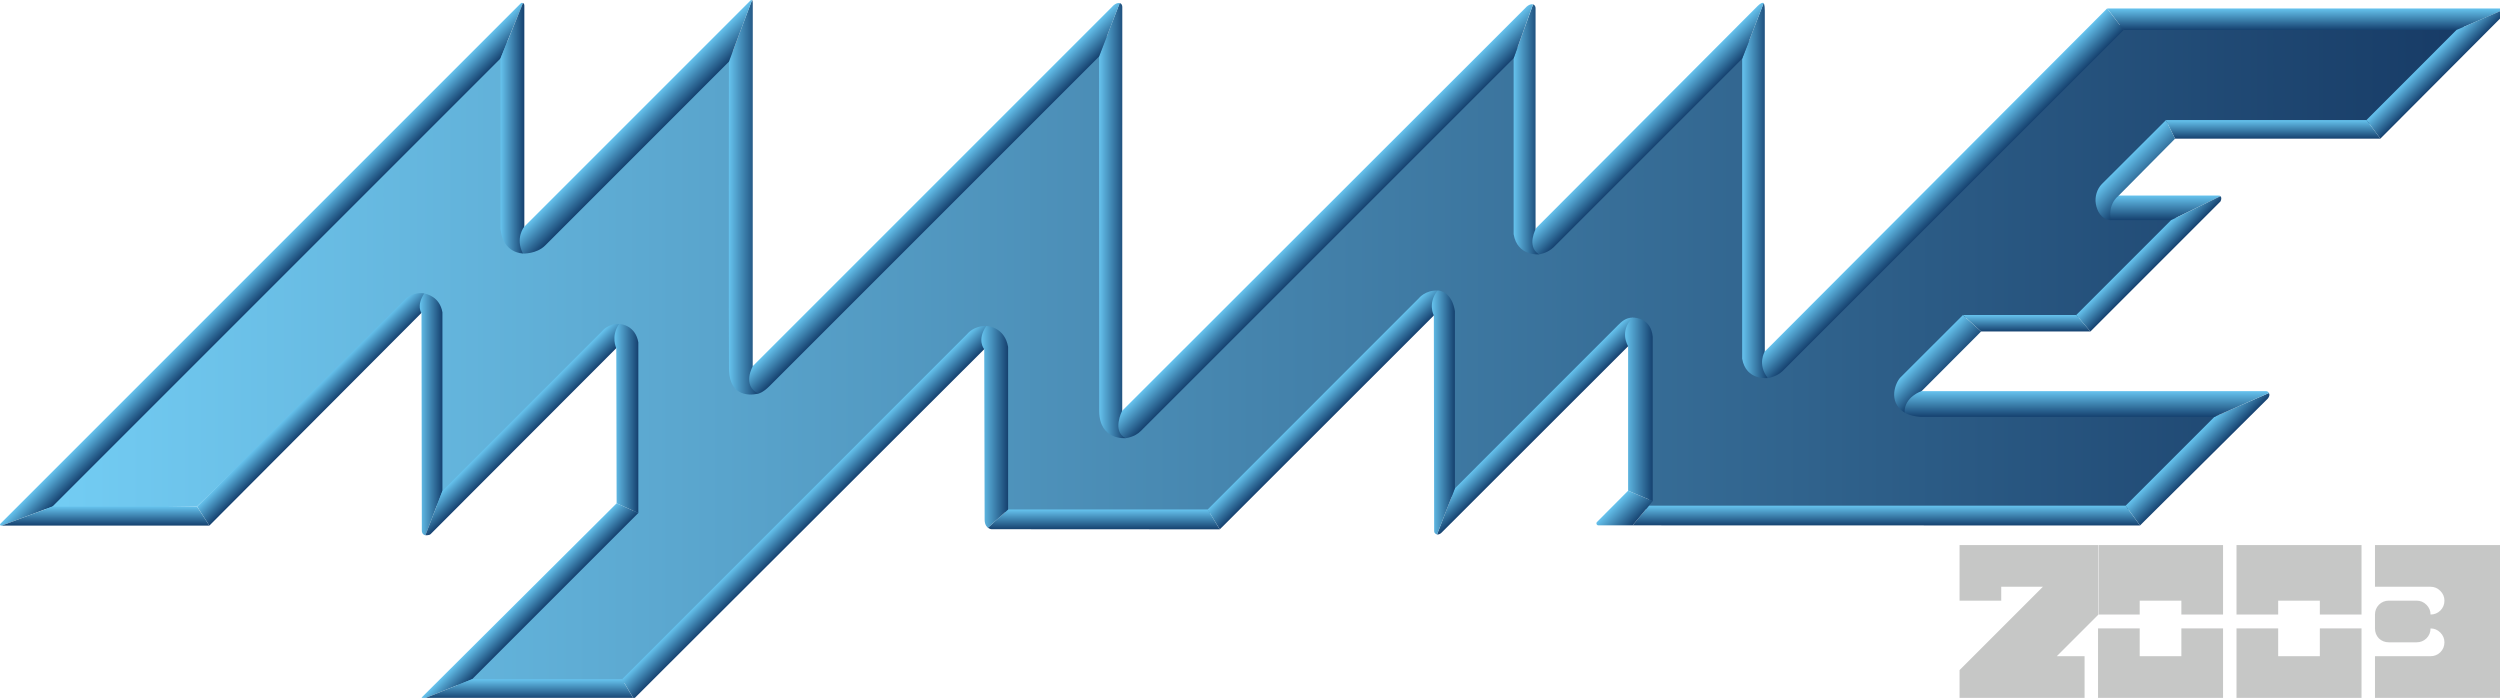 <?xml version="1.0" encoding="UTF-8" standalone="no"?>
<!-- Created with Inkscape (http://www.inkscape.org/) -->

<svg
   width="1015.863mm"
   height="283.578mm"
   viewBox="0 0 1015.863 283.578"
   version="1.1"
   id="svg1"
   inkscape:version="1.3.2 (091e20e, 2023-11-25, custom)"
   sodipodi:docname="mame2003.svg"
   xmlns:inkscape="http://www.inkscape.org/namespaces/inkscape"
   xmlns:sodipodi="http://sodipodi.sourceforge.net/DTD/sodipodi-0.dtd"
   xmlns="http://www.w3.org/2000/svg"
   xmlns:svg="http://www.w3.org/2000/svg">
  <sodipodi:namedview
     id="namedview1"
     pagecolor="#ffffff"
     bordercolor="#000000"
     borderopacity="0.25"
     inkscape:showpageshadow="2"
     inkscape:pageopacity="0.0"
     inkscape:pagecheckerboard="0"
     inkscape:deskcolor="#d1d1d1"
     inkscape:document-units="mm"
     inkscape:zoom="0.5"
     inkscape:cx="2552"
     inkscape:cy="235"
     inkscape:window-width="3840"
     inkscape:window-height="2054"
     inkscape:window-x="-11"
     inkscape:window-y="-11"
     inkscape:window-maximized="1"
     inkscape:current-layer="layer1" />
  <defs
     id="defs1">
    <rect
       x="1937.719"
       y="91.332"
       width="1616.823"
       height="777.556"
       id="rect1" />
    <linearGradient
       id="SVGID_1_"
       gradientUnits="userSpaceOnUse"
       x1="3778.675"
       y1="-15150.229"
       x2="67.135"
       y2="-15150.229"
       gradientTransform="matrix(1,0,0,-1,-0.18,-14605.497)">
      <stop
         offset="0"
         style="stop-color:#173B66"
         id="stop1" />
      <stop
         offset="1"
         style="stop-color:#73CDF4"
         id="stop2" />
    </linearGradient>
    <linearGradient
       id="SVGID_2_"
       gradientUnits="userSpaceOnUse"
       x1="426.756"
       y1="-15036.05"
       x2="399.959"
       y2="-15009.254"
       gradientTransform="matrix(1,0,0,-1,-0.18,-14605.497)">
      <stop
         offset="0"
         style="stop-color:#15416F"
         id="stop3" />
      <stop
         offset="1"
         style="stop-color:#66C3EE"
         id="stop4" />
    </linearGradient>
    <linearGradient
       id="SVGID_3_"
       gradientUnits="userSpaceOnUse"
       x1="824.745"
       y1="-15546.362"
       x2="800.117"
       y2="-15521.733"
       gradientTransform="matrix(1,0,0,-1,-0.18,-14605.497)">
      <stop
         offset="0"
         style="stop-color:#15416F"
         id="stop5" />
      <stop
         offset="1"
         style="stop-color:#66C3EE"
         id="stop6" />
    </linearGradient>
    <linearGradient
       id="SVGID_4_"
       gradientUnits="userSpaceOnUse"
       x1="161.921"
       y1="-15411.464"
       x2="161.921"
       y2="-15382.164"
       gradientTransform="matrix(1,0,0,-1,-0.18,-14605.497)">
      <stop
         offset="0"
         style="stop-color:#15416F"
         id="stop7" />
      <stop
         offset="1"
         style="stop-color:#66C3EE"
         id="stop8" />
    </linearGradient>
    <linearGradient
       id="SVGID_5_"
       gradientUnits="userSpaceOnUse"
       x1="810.414"
       y1="-15677.283"
       x2="810.414"
       y2="-15647.006"
       gradientTransform="matrix(1,0,0,-1,-0.18,-14605.497)">
      <stop
         offset="0"
         style="stop-color:#15416F"
         id="stop9" />
      <stop
         offset="1"
         style="stop-color:#66C3EE"
         id="stop10" />
    </linearGradient>
    <linearGradient
       id="SVGID_6_"
       gradientUnits="userSpaceOnUse"
       x1="2892.603"
       y1="-15411.273"
       x2="2892.603"
       y2="-15380.928"
       gradientTransform="matrix(1,0,0,-1,-0.18,-14605.497)">
      <stop
         offset="0"
         style="stop-color:#15416F"
         id="stop11" />
      <stop
         offset="1"
         style="stop-color:#66C3EE"
         id="stop12" />
    </linearGradient>
    <linearGradient
       id="SVGID_7_"
       gradientUnits="userSpaceOnUse"
       x1="1692.713"
       y1="-15417.19"
       x2="1692.713"
       y2="-15386.764"
       gradientTransform="matrix(1,0,0,-1,-0.18,-14605.497)">
      <stop
         offset="0"
         style="stop-color:#15416F"
         id="stop13" />
      <stop
         offset="1"
         style="stop-color:#66C3EE"
         id="stop14" />
    </linearGradient>
    <linearGradient
       id="SVGID_8_"
       gradientUnits="userSpaceOnUse"
       x1="3535.148"
       y1="-14651.538"
       x2="3535.148"
       y2="-14618.502"
       gradientTransform="matrix(1,0,0,-1,-0.18,-14605.497)">
      <stop
         offset="0"
         style="stop-color:#15416F"
         id="stop15" />
      <stop
         offset="1"
         style="stop-color:#66C3EE"
         id="stop16" />
    </linearGradient>
    <linearGradient
       id="SVGID_9_"
       gradientUnits="userSpaceOnUse"
       x1="3485.782"
       y1="-14818.162"
       x2="3485.782"
       y2="-14789.562"
       gradientTransform="matrix(1,0,0,-1,-0.18,-14605.497)">
      <stop
         offset="0"
         style="stop-color:#15416F"
         id="stop17" />
      <stop
         offset="1"
         style="stop-color:#66C3EE"
         id="stop18" />
    </linearGradient>
    <linearGradient
       id="SVGID_10_"
       gradientUnits="userSpaceOnUse"
       x1="3107.782"
       y1="-15113.777"
       x2="3107.782"
       y2="-15088.506"
       gradientTransform="matrix(1,0,0,-1,-0.18,-14605.497)">
      <stop
         offset="0"
         style="stop-color:#15416F"
         id="stop19" />
      <stop
         offset="1"
         style="stop-color:#66C3EE"
         id="stop20" />
    </linearGradient>
    <linearGradient
       id="SVGID_11_"
       gradientUnits="userSpaceOnUse"
       x1="3316.953"
       y1="-14943.131"
       x2="3316.953"
       y2="-14905.398"
       gradientTransform="matrix(1,0,0,-1,-0.18,-14605.497)">
      <stop
         offset="0"
         style="stop-color:#15416F"
         id="stop21" />
      <stop
         offset="1"
         style="stop-color:#66C3EE"
         id="stop22" />
    </linearGradient>
    <linearGradient
       id="SVGID_12_"
       gradientUnits="userSpaceOnUse"
       x1="492.521"
       y1="-15240.098"
       x2="468.453"
       y2="-15216.029"
       gradientTransform="matrix(1,0,0,-1,-0.18,-14605.497)">
      <stop
         offset="0"
         style="stop-color:#15416F"
         id="stop23" />
      <stop
         offset="1"
         style="stop-color:#66C3EE"
         id="stop24" />
    </linearGradient>
    <linearGradient
       id="SVGID_13_"
       gradientUnits="userSpaceOnUse"
       x1="804.099"
       y1="-14802.229"
       x2="767.647"
       y2="-14802.229"
       gradientTransform="matrix(1,0,0,-1,-0.18,-14605.497)">
      <stop
         offset="0"
         style="stop-color:#15416F"
         id="stop25" />
      <stop
         offset="1"
         style="stop-color:#66C3EE"
         id="stop26" />
    </linearGradient>
    <linearGradient
       id="SVGID_14_"
       gradientUnits="userSpaceOnUse"
       x1="1162.959"
       y1="-14908.143"
       x2="1117.714"
       y2="-14908.143"
       gradientTransform="matrix(1,0,0,-1,-0.18,-14605.497)">
      <stop
         offset="0"
         style="stop-color:#15416F"
         id="stop27" />
      <stop
         offset="1"
         style="stop-color:#66C3EE"
         id="stop28" />
    </linearGradient>
    <linearGradient
       id="SVGID_15_"
       gradientUnits="userSpaceOnUse"
       x1="1726.166"
       y1="-14943.846"
       x2="1685.454"
       y2="-14943.846"
       gradientTransform="matrix(1,0,0,-1,-0.18,-14605.497)">
      <stop
         offset="0"
         style="stop-color:#15416F"
         id="stop29" />
      <stop
         offset="1"
         style="stop-color:#66C3EE"
         id="stop30" />
    </linearGradient>
    <linearGradient
       id="SVGID_16_"
       gradientUnits="userSpaceOnUse"
       x1="2359.894"
       y1="-14803.963"
       x2="2321.166"
       y2="-14803.963"
       gradientTransform="matrix(1,0,0,-1,-0.18,-14605.497)">
      <stop
         offset="0"
         style="stop-color:#15416F"
         id="stop31" />
      <stop
         offset="1"
         style="stop-color:#66C3EE"
         id="stop32" />
    </linearGradient>
    <linearGradient
       id="SVGID_17_"
       gradientUnits="userSpaceOnUse"
       x1="2710.996"
       y1="-14897.854"
       x2="2671.615"
       y2="-14897.854"
       gradientTransform="matrix(1,0,0,-1,-0.18,-14605.497)">
      <stop
         offset="0"
         style="stop-color:#15416F"
         id="stop33" />
      <stop
         offset="1"
         style="stop-color:#66C3EE"
         id="stop34" />
    </linearGradient>
    <linearGradient
       id="SVGID_18_"
       gradientUnits="userSpaceOnUse"
       x1="678.493"
       y1="-15240.861"
       x2="643.773"
       y2="-15240.861"
       gradientTransform="matrix(1,0,0,-1,-0.18,-14605.497)">
      <stop
         offset="0"
         style="stop-color:#15416F"
         id="stop35" />
      <stop
         offset="1"
         style="stop-color:#66C3EE"
         id="stop36" />
    </linearGradient>
    <linearGradient
       id="SVGID_19_"
       gradientUnits="userSpaceOnUse"
       x1="810.849"
       y1="-15274.146"
       x2="786.713"
       y2="-15250.009"
       gradientTransform="matrix(1,0,0,-1,-0.18,-14605.497)">
      <stop
         offset="0"
         style="stop-color:#15416F"
         id="stop37" />
      <stop
         offset="1"
         style="stop-color:#66C3EE"
         id="stop38" />
    </linearGradient>
    <linearGradient
       id="SVGID_20_"
       gradientUnits="userSpaceOnUse"
       x1="3746.804"
       y1="-14721.605"
       x2="3721.877"
       y2="-14696.677"
       gradientTransform="matrix(1,0,0,-1,-0.18,-14605.497)">
      <stop
         offset="0"
         style="stop-color:#15416F"
         id="stop39" />
      <stop
         offset="1"
         style="stop-color:#66C3EE"
         id="stop40" />
    </linearGradient>
    <linearGradient
       id="SVGID_21_"
       gradientUnits="userSpaceOnUse"
       x1="978.951"
       y1="-15247.25"
       x2="942.278"
       y2="-15247.25"
       gradientTransform="matrix(1,0,0,-1,-0.18,-14605.497)">
      <stop
         offset="0"
         style="stop-color:#15416F"
         id="stop41" />
      <stop
         offset="1"
         style="stop-color:#66C3EE"
         id="stop42" />
    </linearGradient>
    <linearGradient
       id="SVGID_22_"
       gradientUnits="userSpaceOnUse"
       x1="997.85"
       y1="-14820.167"
       x2="967.363"
       y2="-14789.68"
       gradientTransform="matrix(1,0,0,-1,-0.18,-14605.497)">
      <stop
         offset="0"
         style="stop-color:#15416F"
         id="stop43" />
      <stop
         offset="1"
         style="stop-color:#66C3EE"
         id="stop44" />
    </linearGradient>
    <linearGradient
       id="SVGID_23_"
       gradientUnits="userSpaceOnUse"
       x1="1453.466"
       y1="-14924.183"
       x2="1425.217"
       y2="-14895.933"
       gradientTransform="matrix(1,0,0,-1,-0.18,-14605.497)">
      <stop
         offset="0"
         style="stop-color:#15416F"
         id="stop45" />
      <stop
         offset="1"
         style="stop-color:#66C3EE"
         id="stop46" />
    </linearGradient>
    <linearGradient
       id="SVGID_24_"
       gradientUnits="userSpaceOnUse"
       x1="2054.458"
       y1="-14961.47"
       x2="2024.675"
       y2="-14931.687"
       gradientTransform="matrix(1,0,0,-1,-0.18,-14605.497)">
      <stop
         offset="0"
         style="stop-color:#15416F"
         id="stop47" />
      <stop
         offset="1"
         style="stop-color:#66C3EE"
         id="stop48" />
    </linearGradient>
    <linearGradient
       id="SVGID_25_"
       gradientUnits="userSpaceOnUse"
       x1="2548.027"
       y1="-14819.156"
       x2="2519.443"
       y2="-14790.568"
       gradientTransform="matrix(1,0,0,-1,-0.18,-14605.497)">
      <stop
         offset="0"
         style="stop-color:#15416F"
         id="stop49" />
      <stop
         offset="1"
         style="stop-color:#66C3EE"
         id="stop50" />
    </linearGradient>
    <linearGradient
       id="SVGID_26_"
       gradientUnits="userSpaceOnUse"
       x1="3307.286"
       y1="-15012.108"
       x2="3283.802"
       y2="-14988.626"
       gradientTransform="matrix(1,0,0,-1,-0.18,-14605.497)">
      <stop
         offset="0"
         style="stop-color:#15416F"
         id="stop51" />
      <stop
         offset="1"
         style="stop-color:#66C3EE"
         id="stop52" />
    </linearGradient>
    <linearGradient
       id="SVGID_27_"
       gradientUnits="userSpaceOnUse"
       x1="3382.488"
       y1="-15311.773"
       x2="3355.585"
       y2="-15284.871"
       gradientTransform="matrix(1,0,0,-1,-0.18,-14605.497)">
      <stop
         offset="0"
         style="stop-color:#15416F"
         id="stop53" />
      <stop
         offset="1"
         style="stop-color:#66C3EE"
         id="stop54" />
    </linearGradient>
    <linearGradient
       id="SVGID_28_"
       gradientUnits="userSpaceOnUse"
       x1="2988.675"
       y1="-14919.38"
       x2="2959.579"
       y2="-14890.285"
       gradientTransform="matrix(1,0,0,-1,-0.18,-14605.497)">
      <stop
         offset="0"
         style="stop-color:#15416F"
         id="stop55" />
      <stop
         offset="1"
         style="stop-color:#66C3EE"
         id="stop56" />
    </linearGradient>
    <linearGradient
       id="SVGID_29_"
       gradientUnits="userSpaceOnUse"
       x1="3294.524"
       y1="-14885.651"
       x2="3259.791"
       y2="-14850.917"
       gradientTransform="matrix(1,0,0,-1,-0.18,-14605.497)">
      <stop
         offset="0"
         style="stop-color:#15416F"
         id="stop57" />
      <stop
         offset="1"
         style="stop-color:#66C3EE"
         id="stop58" />
    </linearGradient>
    <linearGradient
       id="SVGID_30_"
       gradientUnits="userSpaceOnUse"
       x1="1250.568"
       y1="-15399.775"
       x2="1225.82"
       y2="-15375.027"
       gradientTransform="matrix(1,0,0,-1,-0.18,-14605.497)">
      <stop
         offset="0"
         style="stop-color:#15416F"
         id="stop59" />
      <stop
         offset="1"
         style="stop-color:#66C3EE"
         id="stop60" />
    </linearGradient>
    <linearGradient
       id="SVGID_31_"
       gradientUnits="userSpaceOnUse"
       x1="2045.718"
       y1="-15242.232"
       x2="2020.982"
       y2="-15217.495"
       gradientTransform="matrix(1,0,0,-1,-0.18,-14605.497)">
      <stop
         offset="0"
         style="stop-color:#15416F"
         id="stop61" />
      <stop
         offset="1"
         style="stop-color:#66C3EE"
         id="stop62" />
    </linearGradient>
    <linearGradient
       id="SVGID_32_"
       gradientUnits="userSpaceOnUse"
       x1="2364.052"
       y1="-15269.031"
       x2="2340.212"
       y2="-15245.189"
       gradientTransform="matrix(1,0,0,-1,-0.18,-14605.497)">
      <stop
         offset="0"
         style="stop-color:#15416F"
         id="stop63" />
      <stop
         offset="1"
         style="stop-color:#66C3EE"
         id="stop64" />
    </linearGradient>
    <linearGradient
       id="SVGID_33_"
       gradientUnits="userSpaceOnUse"
       x1="2507.175"
       y1="-15407.465"
       x2="2477.217"
       y2="-15377.508"
       gradientTransform="matrix(1,0,0,-1,-0.18,-14605.497)">
      <stop
         offset="0"
         style="stop-color:#15416F"
         id="stop65" />
      <stop
         offset="1"
         style="stop-color:#66C3EE"
         id="stop66" />
    </linearGradient>
    <linearGradient
       id="SVGID_34_"
       gradientUnits="userSpaceOnUse"
       x1="1545.935"
       y1="-15260.089"
       x2="1504.918"
       y2="-15260.089"
       gradientTransform="matrix(1,0,0,-1,-0.18,-14605.497)">
      <stop
         offset="0"
         style="stop-color:#15416F"
         id="stop67" />
      <stop
         offset="1"
         style="stop-color:#66C3EE"
         id="stop68" />
    </linearGradient>
    <linearGradient
       id="SVGID_35_"
       gradientUnits="userSpaceOnUse"
       x1="2231.013"
       y1="-15238.008"
       x2="2195.604"
       y2="-15238.008"
       gradientTransform="matrix(1,0,0,-1,-0.18,-14605.497)">
      <stop
         offset="0"
         style="stop-color:#15416F"
         id="stop69" />
      <stop
         offset="1"
         style="stop-color:#66C3EE"
         id="stop70" />
    </linearGradient>
    <linearGradient
       id="SVGID_36_"
       gradientUnits="userSpaceOnUse"
       x1="2534.433"
       y1="-15233.171"
       x2="2492.012"
       y2="-15233.171"
       gradientTransform="matrix(1,0,0,-1,-0.18,-14605.497)">
      <stop
         offset="0"
         style="stop-color:#15416F"
         id="stop71" />
      <stop
         offset="1"
         style="stop-color:#66C3EE"
         id="stop72" />
    </linearGradient>
    <linearGradient
       id="SVGID_37_"
       gradientUnits="userSpaceOnUse"
       x1="2980.533"
       y1="-15177.936"
       x2="2950.517"
       y2="-15147.921"
       gradientTransform="matrix(1,0,0,-1,-0.18,-14605.497)">
      <stop
         offset="0"
         style="stop-color:#15416F"
         id="stop73" />
      <stop
         offset="1"
         style="stop-color:#66C3EE"
         id="stop74" />
    </linearGradient>
    <linearGradient
       id="SVGID_38_"
       gradientUnits="userSpaceOnUse"
       x1="3199.837"
       y1="-15244.737"
       x2="3199.837"
       y2="-15205.329"
       gradientTransform="matrix(1,0,0,-1,-0.18,-14605.497)">
      <stop
         offset="0"
         style="stop-color:#15416F"
         id="stop75" />
      <stop
         offset="1"
         style="stop-color:#66C3EE"
         id="stop76" />
    </linearGradient>
  </defs>
  <g
     inkscape:label="Layer 1"
     inkscape:groupmode="layer"
     id="layer1"
     transform="translate(402.96,-6.615)">
    <g
       id="g76"
       transform="matrix(0.265,0,0,0.265,-402.96,6.608)">
      <linearGradient
         id="linearGradient78"
         gradientUnits="userSpaceOnUse"
         x1="3778.675"
         y1="-15150.229"
         x2="67.135"
         y2="-15150.229"
         gradientTransform="matrix(1,0,0,-1,-0.18,-14605.497)">
        <stop
           offset="0"
           style="stop-color:#173B66"
           id="stop77" />
        <stop
           offset="1"
           style="stop-color:#73CDF4"
           id="stop78" />
      </linearGradient>
      <polygon
         class="st0"
         points="2336.1,354.8 2336.1,63.7 1763,630.7 1691.8,638.3 1697.8,54.9 1197,563.4 1131.2,563.8 1123.5,75.3 853.3,347.5 778.1,351.3 781,60.7 67,780.5 302.1,776.7 610.5,477.4 669.6,477.4 666.7,778.1 912.3,526.8 971.1,526.8 971.1,782.8 700.8,1051.1 959.8,1047.3 1469.4,531.9 1538,531.9 1538,785.1 1855.7,787 2162.8,477.9 2222.1,474.1 2221.2,766.3 2466.7,520.8 2524.6,520.8 2528.5,768.3 2523.5,781.2 3265.1,781.2 3407.1,637.3 2946,629.5 2941.8,562.6 3013.6,486.9 3187.6,486.9 3338.7,333.8 3247.4,329.9 3247.4,265.5 3325,187.9 3634.7,189.9 3778.5,40.3 3248.6,38.3 2750.8,538.1 2681.1,542 2683,61.2 2403.1,346.8 "
         id="polygon2"
         style="fill:url(#SVGID_1_)" />
      <linearGradient
         id="linearGradient80"
         gradientUnits="userSpaceOnUse"
         x1="426.756"
         y1="-15036.05"
         x2="399.959"
         y2="-15009.254"
         gradientTransform="matrix(1,0,0,-1,-0.18,-14605.497)">
        <stop
           offset="0"
           style="stop-color:#15416F"
           id="stop79" />
        <stop
           offset="1"
           style="stop-color:#66C3EE"
           id="stop80" />
      </linearGradient>
      <path
         class="st2"
         d="M 767.3,89.8 80.4,776.7 2.5,806 c 0,0 -4.1,0.3 -1.8,-3 0,0 796.6,-796.8 798,-798 1.4,-1.2 3.2,-0.2 3.2,-0.2 z"
         id="path4"
         style="fill:url(#SVGID_2_)" />
      <linearGradient
         id="linearGradient82"
         gradientUnits="userSpaceOnUse"
         x1="824.745"
         y1="-15546.362"
         x2="800.117"
         y2="-15521.733"
         gradientTransform="matrix(1,0,0,-1,-0.18,-14605.497)">
        <stop
           offset="0"
           style="stop-color:#15416F"
           id="stop81" />
        <stop
           offset="1"
           style="stop-color:#66C3EE"
           id="stop82" />
      </linearGradient>
      <path
         class="st3"
         d="m 978.8,786.6 -254.9,254.9 -75.2,30.3 c 0,0 -3.9,0.4 -1.6,-2.8 L 945.5,771.8 Z"
         id="path6"
         style="fill:url(#SVGID_3_)" />
      <linearGradient
         id="linearGradient84"
         gradientUnits="userSpaceOnUse"
         x1="161.921"
         y1="-15411.464"
         x2="161.921"
         y2="-15382.164"
         gradientTransform="matrix(1,0,0,-1,-0.18,-14605.497)">
        <stop
           offset="0"
           style="stop-color:#15416F"
           id="stop83" />
        <stop
           offset="1"
           style="stop-color:#66C3EE"
           id="stop84" />
      </linearGradient>
      <polygon
         class="st5"
         points="321,806 2.5,806 80.6,776.7 302.1,776.7 "
         id="polygon8"
         style="fill:url(#SVGID_4_)" />
      <linearGradient
         id="linearGradient86"
         gradientUnits="userSpaceOnUse"
         x1="810.414"
         y1="-15677.283"
         x2="810.414"
         y2="-15647.006"
         gradientTransform="matrix(1,0,0,-1,-0.18,-14605.497)">
        <stop
           offset="0"
           style="stop-color:#15416F"
           id="stop85" />
        <stop
           offset="1"
           style="stop-color:#66C3EE"
           id="stop86" />
      </linearGradient>
      <polygon
         class="st6"
         points="971.7,1071.8 648.7,1071.8 723.9,1041.5 954,1041.5 "
         id="polygon10"
         style="fill:url(#SVGID_5_)" />
      <linearGradient
         id="linearGradient88"
         gradientUnits="userSpaceOnUse"
         x1="2892.603"
         y1="-15411.273"
         x2="2892.603"
         y2="-15380.928"
         gradientTransform="matrix(1,0,0,-1,-0.18,-14605.497)">
        <stop
           offset="0"
           style="stop-color:#15416F"
           id="stop87" />
        <stop
           offset="1"
           style="stop-color:#66C3EE"
           id="stop88" />
      </linearGradient>
      <polygon
         class="st7"
         points="3281.5,805.8 2503.4,805.6 2528.4,775.4 3259.4,775.4 "
         id="polygon12"
         style="fill:url(#SVGID_6_)" />
      <linearGradient
         id="linearGradient90"
         gradientUnits="userSpaceOnUse"
         x1="1692.713"
         y1="-15417.19"
         x2="1692.713"
         y2="-15386.764"
         gradientTransform="matrix(1,0,0,-1,-0.18,-14605.497)">
        <stop
           offset="0"
           style="stop-color:#15416F"
           id="stop89" />
        <stop
           offset="1"
           style="stop-color:#66C3EE"
           id="stop90" />
      </linearGradient>
      <path
         class="st8"
         d="m 1870.3,811.7 -350,-0.2 c -2.3,0 -5.5,-2.3 -5.5,-2.3 l 31,-28 h 306.1 z"
         id="path14"
         style="fill:url(#SVGID_7_)" />
      <linearGradient
         id="linearGradient92"
         gradientUnits="userSpaceOnUse"
         x1="3535.148"
         y1="-14651.538"
         x2="3535.148"
         y2="-14618.502"
         gradientTransform="matrix(1,0,0,-1,-0.18,-14605.497)">
        <stop
           offset="0"
           style="stop-color:#15416F"
           id="stop91" />
        <stop
           offset="1"
           style="stop-color:#66C3EE"
           id="stop92" />
      </linearGradient>
      <path
         class="st9"
         d="m 3231.2,13 h 602.2 c 5.3,0 5.3,2.1 5.3,2.1 L 3766.9,46 h -510.6 z"
         id="path16"
         style="fill:url(#SVGID_8_)" />
      <linearGradient
         id="linearGradient94"
         gradientUnits="userSpaceOnUse"
         x1="3485.782"
         y1="-14818.162"
         x2="3485.782"
         y2="-14789.562"
         gradientTransform="matrix(1,0,0,-1,-0.18,-14605.497)">
        <stop
           offset="0"
           style="stop-color:#15416F"
           id="stop93" />
        <stop
           offset="1"
           style="stop-color:#66C3EE"
           id="stop94" />
      </linearGradient>
      <polygon
         class="st10"
         points="3650.1,212.7 3335.2,212.7 3321.1,184.1 3628.9,184.1 "
         id="polygon18"
         style="fill:url(#SVGID_9_)" />
      <linearGradient
         id="linearGradient96"
         gradientUnits="userSpaceOnUse"
         x1="3107.782"
         y1="-15113.777"
         x2="3107.782"
         y2="-15088.506"
         gradientTransform="matrix(1,0,0,-1,-0.18,-14605.497)">
        <stop
           offset="0"
           style="stop-color:#15416F"
           id="stop95" />
        <stop
           offset="1"
           style="stop-color:#66C3EE"
           id="stop96" />
      </linearGradient>
      <polygon
         class="st11"
         points="3205.4,508.3 3037.8,508.3 3009.8,483 3183.8,483 "
         id="polygon20"
         style="fill:url(#SVGID_10_)" />
      <linearGradient
         id="linearGradient98"
         gradientUnits="userSpaceOnUse"
         x1="3316.953"
         y1="-14943.131"
         x2="3316.953"
         y2="-14905.398"
         gradientTransform="matrix(1,0,0,-1,-0.18,-14605.497)">
        <stop
           offset="0"
           style="stop-color:#15416F"
           id="stop97" />
        <stop
           offset="1"
           style="stop-color:#66C3EE"
           id="stop98" />
      </linearGradient>
      <path
         class="st12"
         d="m 3329.1,337.6 h -92.3 l -8.1,-37.7 h 173 c 2.4,-0.3 3,1 3,1 z"
         id="path22"
         style="fill:url(#SVGID_11_)" />
      <linearGradient
         id="linearGradient100"
         gradientUnits="userSpaceOnUse"
         x1="492.521"
         y1="-15240.098"
         x2="468.453"
         y2="-15216.029"
         gradientTransform="matrix(1,0,0,-1,-0.18,-14605.497)">
        <stop
           offset="0"
           style="stop-color:#15416F"
           id="stop99" />
        <stop
           offset="1"
           style="stop-color:#66C3EE"
           id="stop100" />
      </linearGradient>
      <path
         class="st13"
         d="M 646.3,479.8 321,806 302.2,776.7 618.8,461.7 c 13.6,-15.7 31.8,-11.8 31.8,-11.8 z"
         id="path24"
         style="fill:url(#SVGID_12_)" />
      <linearGradient
         id="linearGradient102"
         gradientUnits="userSpaceOnUse"
         x1="804.099"
         y1="-14802.229"
         x2="767.647"
         y2="-14802.229"
         gradientTransform="matrix(1,0,0,-1,-0.18,-14605.497)">
        <stop
           offset="0"
           style="stop-color:#15416F"
           id="stop101" />
        <stop
           offset="1"
           style="stop-color:#66C3EE"
           id="stop102" />
      </linearGradient>
      <path
         class="st14"
         d="M 767.5,351 V 89.6 L 801.9,4.7 c 0,0 2.1,0.5 2.1,3.9 0,3.3 0,364.4 0,364.4 l -2.1,15.7 c -0.1,0 -30.7,0.2 -34.4,-37.7 z"
         id="path26"
         style="fill:url(#SVGID_13_)" />
      <linearGradient
         id="linearGradient104"
         gradientUnits="userSpaceOnUse"
         x1="1162.959"
         y1="-14908.143"
         x2="1117.714"
         y2="-14908.143"
         gradientTransform="matrix(1,0,0,-1,-0.18,-14605.497)">
        <stop
           offset="0"
           style="stop-color:#15416F"
           id="stop103" />
        <stop
           offset="1"
           style="stop-color:#66C3EE"
           id="stop104" />
      </linearGradient>
      <path
         class="st15"
         d="m 1162.8,603.5 c 0,0 -44.4,13.2 -45,-38.2 -0.5,-49.7 -0.1,-470.7 -0.1,-470.7 l 35.4,-94.4 c 0,0 1.2,-0.2 1.2,4.9 l -0.1,555.6 z"
         id="path28"
         style="fill:url(#SVGID_14_)" />
      <linearGradient
         id="linearGradient106"
         gradientUnits="userSpaceOnUse"
         x1="1726.166"
         y1="-14943.846"
         x2="1685.454"
         y2="-14943.846"
         gradientTransform="matrix(1,0,0,-1,-0.18,-14605.497)">
        <stop
           offset="0"
           style="stop-color:#15416F"
           id="stop105" />
        <stop
           offset="1"
           style="stop-color:#66C3EE"
           id="stop106" />
      </linearGradient>
      <path
         class="st16"
         d="m 1726,671.9 c 0,0 -40,3.9 -40.5,-41.4 l -0.2,-543.9 31.6,-82 c 0,0 4,1 4,6.2 l -0.1,619.1 z"
         id="path30"
         style="fill:url(#SVGID_15_)" />
      <linearGradient
         id="linearGradient108"
         gradientUnits="userSpaceOnUse"
         x1="2359.894"
         y1="-14803.963"
         x2="2321.166"
         y2="-14803.963"
         gradientTransform="matrix(1,0,0,-1,-0.18,-14605.497)">
        <stop
           offset="0"
           style="stop-color:#15416F"
           id="stop107" />
        <stop
           offset="1"
           style="stop-color:#66C3EE"
           id="stop108" />
      </linearGradient>
      <path
         class="st17"
         d="m 2359.7,390.1 c 0,0 -33.1,3.1 -38.7,-31 V 89.3 l 29.8,-82.5 c 0,0 3.8,0.9 3.8,6 v 337.4 z"
         id="path32"
         style="fill:url(#SVGID_16_)" />
      <linearGradient
         id="linearGradient110"
         gradientUnits="userSpaceOnUse"
         x1="2710.996"
         y1="-14897.854"
         x2="2671.615"
         y2="-14897.854"
         gradientTransform="matrix(1,0,0,-1,-0.18,-14605.497)">
        <stop
           offset="0"
           style="stop-color:#15416F"
           id="stop109" />
        <stop
           offset="1"
           style="stop-color:#66C3EE"
           id="stop110" />
      </linearGradient>
      <path
         class="st18"
         d="m 2710.8,579.7 c 0,0 -33.5,4.4 -39.4,-29.7 V 90 l 32.9,-85.2 c 0,0 1.8,1.5 1.8,11.6 V 541 Z"
         id="path34"
         style="fill:url(#SVGID_17_)" />
      <linearGradient
         id="linearGradient112"
         gradientUnits="userSpaceOnUse"
         x1="678.493"
         y1="-15240.861"
         x2="643.773"
         y2="-15240.861"
         gradientTransform="matrix(1,0,0,-1,-0.18,-14605.497)">
        <stop
           offset="0"
           style="stop-color:#15416F"
           id="stop111" />
        <stop
           offset="1"
           style="stop-color:#66C3EE"
           id="stop112" />
      </linearGradient>
      <path
         class="st19"
         d="m 652.3,820.8 c 0,0 -5.7,-0.5 -5.5,-7.8 0,-6.2 -0.5,-333.1 -0.5,-333.1 0,0 -8.3,-10.7 4.2,-29.9 3.7,0.9 23.7,4.9 27.9,28.9 v 274.2 z"
         id="path36"
         style="fill:url(#SVGID_18_)" />
      <linearGradient
         id="linearGradient114"
         gradientUnits="userSpaceOnUse"
         x1="810.849"
         y1="-15274.146"
         x2="786.713"
         y2="-15250.009"
         gradientTransform="matrix(1,0,0,-1,-0.18,-14605.497)">
        <stop
           offset="0"
           style="stop-color:#15416F"
           id="stop113" />
        <stop
           offset="1"
           style="stop-color:#66C3EE"
           id="stop114" />
      </linearGradient>
      <path
         class="st20"
         d="m 945,533.9 c 0,0 -281.8,282.2 -284.5,284.9 -2.4,2.6 -8.2,1.9 -8.2,1.9 l 26,-67.7 245,-245.2 c 0,0 9.1,-11.7 26,-11.1 z"
         id="path38"
         style="fill:url(#SVGID_19_)" />
      <linearGradient
         id="linearGradient116"
         gradientUnits="userSpaceOnUse"
         x1="3746.804"
         y1="-14721.605"
         x2="3721.877"
         y2="-14696.677"
         gradientTransform="matrix(1,0,0,-1,-0.18,-14605.497)">
        <stop
           offset="0"
           style="stop-color:#15416F"
           id="stop115" />
        <stop
           offset="1"
           style="stop-color:#66C3EE"
           id="stop116" />
      </linearGradient>
      <path
         class="st21"
         d="M 3837.3,24.7 3650,212.6 3628.8,184 3766.8,45.9 3838.7,15 c 0.1,0.1 2.4,5.9 -1.4,9.7 z"
         id="path40"
         style="fill:url(#SVGID_20_)" />
      <linearGradient
         id="linearGradient118"
         gradientUnits="userSpaceOnUse"
         x1="978.951"
         y1="-15247.25"
         x2="942.278"
         y2="-15247.25"
         gradientTransform="matrix(1,0,0,-1,-0.18,-14605.497)">
        <stop
           offset="0"
           style="stop-color:#15416F"
           id="stop117" />
        <stop
           offset="1"
           style="stop-color:#66C3EE"
           id="stop118" />
      </linearGradient>
      <path
         class="st22"
         d="M 945.5,771.8 945,533.9 c 0,0 -8.8,-17.9 4.3,-37.1 4,0 25.1,2.9 29.5,28.2 v 261.7 z"
         id="path42"
         style="fill:url(#SVGID_21_)" />
      <linearGradient
         id="linearGradient120"
         gradientUnits="userSpaceOnUse"
         x1="997.85"
         y1="-14820.167"
         x2="967.363"
         y2="-14789.68"
         gradientTransform="matrix(1,0,0,-1,-0.18,-14605.497)">
        <stop
           offset="0"
           style="stop-color:#15416F"
           id="stop119" />
        <stop
           offset="1"
           style="stop-color:#66C3EE"
           id="stop120" />
      </linearGradient>
      <path
         class="st23"
         d="M 1117.7,94.6 836.1,376.3 c -13.5,13.5 -34.3,12.5 -34.3,12.5 -12.2,-24 2.1,-41.2 2.1,-41.2 0,0 343.1,-343 345.6,-345.6 2.2,-2.8 3.7,-1.8 3.7,-1.8 z"
         id="path44"
         style="fill:url(#SVGID_22_)" />
      <linearGradient
         id="linearGradient122"
         gradientUnits="userSpaceOnUse"
         x1="1453.466"
         y1="-14924.183"
         x2="1425.217"
         y2="-14895.933"
         gradientTransform="matrix(1,0,0,-1,-0.18,-14605.497)">
        <stop
           offset="0"
           style="stop-color:#15416F"
           id="stop121" />
        <stop
           offset="1"
           style="stop-color:#66C3EE"
           id="stop122" />
      </linearGradient>
      <path
         class="st24"
         d="M 1685.3,86.7 1180,592 c -10.5,10.5 -17.2,11.6 -17.2,11.6 -25.7,-12.8 -8.2,-42.5 -8.2,-42.5 0,0 547.9,-547.8 550.4,-550.4 6.4,-7.4 12,-6 12,-6 z"
         id="path46"
         style="fill:url(#SVGID_23_)" />
      <linearGradient
         id="linearGradient124"
         gradientUnits="userSpaceOnUse"
         x1="2054.458"
         y1="-14961.47"
         x2="2024.675"
         y2="-14931.687"
         gradientTransform="matrix(1,0,0,-1,-0.18,-14605.497)">
        <stop
           offset="0"
           style="stop-color:#15416F"
           id="stop123" />
        <stop
           offset="1"
           style="stop-color:#66C3EE"
           id="stop124" />
      </linearGradient>
      <path
         class="st25"
         d="M 2321,89.3 1749.2,661 c -9.7,9.7 -23.3,10.9 -23.3,10.9 -21.2,-10.6 -5.3,-41.9 -5.3,-41.9 0,0 615.5,-614.8 618,-617.4 6.4,-7.5 12.1,-5.9 12.1,-5.9 z"
         id="path48"
         style="fill:url(#SVGID_24_)" />
      <linearGradient
         id="linearGradient126"
         gradientUnits="userSpaceOnUse"
         x1="2548.027"
         y1="-14819.156"
         x2="2519.443"
         y2="-14790.568"
         gradientTransform="matrix(1,0,0,-1,-0.18,-14605.497)">
        <stop
           offset="0"
           style="stop-color:#15416F"
           id="stop125" />
        <stop
           offset="1"
           style="stop-color:#66C3EE"
           id="stop126" />
      </linearGradient>
      <path
         class="st26"
         d="m 2671.4,90 -288.8,288.8 c -9.7,9.7 -22.9,11.3 -22.9,11.3 -19.9,-13 -4,-40.6 -4,-40.6 0,0 336.9,-337.6 339.3,-340.2 7.1,-7 9.4,-4.5 9.4,-4.5 z"
         id="path50"
         style="fill:url(#SVGID_25_)" />
      <linearGradient
         id="linearGradient128"
         gradientUnits="userSpaceOnUse"
         x1="3307.286"
         y1="-15012.108"
         x2="3283.802"
         y2="-14988.626"
         gradientTransform="matrix(1,0,0,-1,-0.18,-14605.497)">
        <stop
           offset="0"
           style="stop-color:#15416F"
           id="stop127" />
        <stop
           offset="1"
           style="stop-color:#66C3EE"
           id="stop128" />
      </linearGradient>
      <path
         class="st27"
         d="m 3404.9,308.8 -199.5,199.5 -21.7,-25.3 145.4,-145.4 75.6,-36.7 c 0.1,0 2.9,2 0.2,7.9 z"
         id="path52"
         style="fill:url(#SVGID_26_)" />
      <linearGradient
         id="linearGradient130"
         gradientUnits="userSpaceOnUse"
         x1="3382.488"
         y1="-15311.773"
         x2="3355.585"
         y2="-15284.871"
         gradientTransform="matrix(1,0,0,-1,-0.18,-14605.497)">
        <stop
           offset="0"
           style="stop-color:#15416F"
           id="stop129" />
        <stop
           offset="1"
           style="stop-color:#66C3EE"
           id="stop130" />
      </linearGradient>
      <path
         class="st28"
         d="m 3477.5,611.1 -196,194.6 -22.1,-30.3 136.2,-136.2 83.5,-36.5 c -0.1,0 2.6,2.9 -1.6,8.4 z"
         id="path54"
         style="fill:url(#SVGID_27_)" />
      <linearGradient
         id="linearGradient132"
         gradientUnits="userSpaceOnUse"
         x1="2988.675"
         y1="-14919.38"
         x2="2959.579"
         y2="-14890.285"
         gradientTransform="matrix(1,0,0,-1,-0.18,-14605.497)">
        <stop
           offset="0"
           style="stop-color:#15416F"
           id="stop131" />
        <stop
           offset="1"
           style="stop-color:#66C3EE"
           id="stop132" />
      </linearGradient>
      <path
         class="st29"
         d="m 3256.3,46 -522.5,522.5 c -9.7,9.7 -23.1,11.2 -23.1,11.2 -16.6,-21 -4.7,-40.6 -4.7,-40.6 L 3231,13 Z"
         id="path56"
         style="fill:url(#SVGID_28_)" />
      <linearGradient
         id="linearGradient134"
         gradientUnits="userSpaceOnUse"
         x1="3294.524"
         y1="-14885.651"
         x2="3259.791"
         y2="-14850.917"
         gradientTransform="matrix(1,0,0,-1,-0.18,-14605.497)">
        <stop
           offset="0"
           style="stop-color:#15416F"
           id="stop133" />
        <stop
           offset="1"
           style="stop-color:#66C3EE"
           id="stop134" />
      </linearGradient>
      <path
         class="st30"
         d="m 3335.2,212.7 -86.1,86.9 c -18.8,15.5 -12.2,38.1 -12.2,38.1 -15.3,-1.4 -21.2,-14 -23.2,-25.1 -1.9,-11.1 2.1,-23.2 9.2,-30.3 l 98.3,-98.1 z"
         id="path58"
         style="fill:url(#SVGID_29_)" />
      <linearGradient
         id="linearGradient136"
         gradientUnits="userSpaceOnUse"
         x1="1250.568"
         y1="-15399.775"
         x2="1225.82"
         y2="-15375.027"
         gradientTransform="matrix(1,0,0,-1,-0.18,-14605.497)">
        <stop
           offset="0"
           style="stop-color:#15416F"
           id="stop135" />
        <stop
           offset="1"
           style="stop-color:#66C3EE"
           id="stop136" />
      </linearGradient>
      <path
         class="st31"
         d="M 954,1041.5 1483.3,512 c 0,0 9.8,-12.7 29,-12 l -3.1,35.5 c 0,0 -534.4,533.3 -537.4,536.3 z"
         id="path60"
         style="fill:url(#SVGID_30_)" />
      <linearGradient
         id="linearGradient138"
         gradientUnits="userSpaceOnUse"
         x1="2045.718"
         y1="-15242.232"
         x2="2020.982"
         y2="-15217.495"
         gradientTransform="matrix(1,0,0,-1,-0.18,-14605.497)">
        <stop
           offset="0"
           style="stop-color:#15416F"
           id="stop137" />
        <stop
           offset="1"
           style="stop-color:#66C3EE"
           id="stop138" />
      </linearGradient>
      <path
         class="st32"
         d="m 1851.8,781.3 323.7,-323.8 c 0,0 9.8,-12.7 29,-12 l -5.8,38.2 -328.3,328 z"
         id="path62"
         style="fill:url(#SVGID_31_)" />
      <linearGradient
         id="linearGradient140"
         gradientUnits="userSpaceOnUse"
         x1="2364.052"
         y1="-15269.031"
         x2="2340.212"
         y2="-15245.189"
         gradientTransform="matrix(1,0,0,-1,-0.18,-14605.497)">
        <stop
           offset="0"
           style="stop-color:#15416F"
           id="stop139" />
        <stop
           offset="1"
           style="stop-color:#66C3EE"
           id="stop140" />
      </linearGradient>
      <path
         class="st33"
         d="m 2230.8,749 249.9,-250 c 5.7,-5.7 12.1,-12 23.1,-12 l -0.7,37.4 -292.7,292.4 c -3.9,3.8 -6.9,2.7 -6.9,2.7 z"
         id="path64"
         style="fill:url(#SVGID_32_)" />
      <linearGradient
         id="linearGradient142"
         gradientUnits="userSpaceOnUse"
         x1="2507.175"
         y1="-15407.465"
         x2="2477.217"
         y2="-15377.508"
         gradientTransform="matrix(1,0,0,-1,-0.18,-14605.497)">
        <stop
           offset="0"
           style="stop-color:#15416F"
           id="stop141" />
        <stop
           offset="1"
           style="stop-color:#66C3EE"
           id="stop142" />
      </linearGradient>
      <path
         class="st34"
         d="m 2448.8,800.4 47.7,-47.9 37.8,15.8 -30.9,37.3 H 2451 c -2.7,0 -4.1,-3.3 -2.2,-5.2 z"
         id="path66"
         style="fill:url(#SVGID_33_)" />
      <linearGradient
         id="linearGradient144"
         gradientUnits="userSpaceOnUse"
         x1="1545.935"
         y1="-15260.089"
         x2="1504.918"
         y2="-15260.089"
         gradientTransform="matrix(1,0,0,-1,-0.18,-14605.497)">
        <stop
           offset="0"
           style="stop-color:#15416F"
           id="stop143" />
        <stop
           offset="1"
           style="stop-color:#66C3EE"
           id="stop144" />
      </linearGradient>
      <path
         class="st35"
         d="m 1509.8,797.1 -0.6,-261.6 c 0,0 -11.8,-13.7 3.1,-35.5 4.6,-0.1 28.5,3.2 33.5,32 v 249.3 l -31,28 c 0,-0.1 -5,-3.3 -5,-12.2 z"
         id="path68"
         style="fill:url(#SVGID_34_)" />
      <linearGradient
         id="linearGradient146"
         gradientUnits="userSpaceOnUse"
         x1="2231.013"
         y1="-15238.008"
         x2="2195.604"
         y2="-15238.008"
         gradientTransform="matrix(1,0,0,-1,-0.18,-14605.497)">
        <stop
           offset="0"
           style="stop-color:#15416F"
           id="stop145" />
        <stop
           offset="1"
           style="stop-color:#66C3EE"
           id="stop146" />
      </linearGradient>
      <path
         class="st36"
         d="m 2199.1,814.8 -0.5,-331.2 c 0,0 -10,-18.2 5.9,-38.2 4,-0.1 22,3.2 26.4,31.9 V 749 l -27.4,70.6 c -0.1,-0.1 -4.1,-1 -4.4,-4.8 z"
         id="path70"
         style="fill:url(#SVGID_35_)" />
      <linearGradient
         id="linearGradient148"
         gradientUnits="userSpaceOnUse"
         x1="2534.433"
         y1="-15233.171"
         x2="2492.012"
         y2="-15233.171"
         gradientTransform="matrix(1,0,0,-1,-0.18,-14605.497)">
        <stop
           offset="0"
           style="stop-color:#15416F"
           id="stop147" />
        <stop
           offset="1"
           style="stop-color:#66C3EE"
           id="stop148" />
      </linearGradient>
      <path
         class="st37"
         d="M 2496.5,752.5 V 530.9 c 0,0 -14.4,-23 7.2,-43.9 4.7,-0.1 28.1,1.6 30.5,29.4 v 251.9 z"
         id="path72"
         style="fill:url(#SVGID_36_)" />
      <linearGradient
         id="linearGradient150"
         gradientUnits="userSpaceOnUse"
         x1="2980.533"
         y1="-15177.936"
         x2="2950.517"
         y2="-15147.921"
         gradientTransform="matrix(1,0,0,-1,-0.18,-14605.497)">
        <stop
           offset="0"
           style="stop-color:#15416F"
           id="stop149" />
        <stop
           offset="1"
           style="stop-color:#66C3EE"
           id="stop150" />
      </linearGradient>
      <path
         class="st38"
         d="m 3037.8,508.3 -91.4,91.6 -26.1,32.7 c -26.5,-16.7 -13.3,-46.7 -6.2,-53.8 l 95.7,-95.6 z"
         id="path74"
         style="fill:url(#SVGID_37_)" />
      <linearGradient
         id="linearGradient152"
         gradientUnits="userSpaceOnUse"
         x1="3199.837"
         y1="-15244.737"
         x2="3199.837"
         y2="-15205.329"
         gradientTransform="matrix(1,0,0,-1,-0.18,-14605.497)">
        <stop
           offset="0"
           style="stop-color:#15416F"
           id="stop151" />
        <stop
           offset="1"
           style="stop-color:#66C3EE"
           id="stop152" />
      </linearGradient>
      <path
         class="st39"
         d="m 3395.6,639.2 h -451 c -17,-1.3 -24.3,-6.7 -24.3,-6.7 -0.1,-24.3 26.1,-32.7 26.1,-32.7 h 528.1 c 3.7,0 4.5,2.9 4.5,2.9 z"
         id="path76"
         style="fill:url(#SVGID_38_)" />
    </g>
    <path
       d="m 393.298,290.192 v -11.289 l 33.867,-33.867 h -16.933 v 5.644 h -16.933 v -22.578 h 56.444 v 28.222 l -16.933,16.933 h 11.289 v 16.933 z m 56.268,0 v -28.222 h 16.933 v 11.289 h 16.933 v -11.289 h 16.933 v 28.222 z m 0,-33.867 v -28.222 h 50.8 v 28.222 h -16.933 v -5.644 h -16.933 v 5.644 z m 56.268,33.867 v -28.222 h 16.933 v 11.289 h 16.933 v -11.289 h 16.933 v 28.222 z m 0,-33.867 v -28.222 h 50.8 v 28.222 h -16.933 v -5.644 h -16.933 v 5.644 z m 56.268,33.867 v -16.933 h 22.578 q 2.293,0 3.969,-1.587 1.676,-1.676 1.676,-4.057 0,-2.293 -1.676,-3.969 -1.676,-1.676 -3.969,-1.676 0,2.381 -1.676,4.057 -1.676,1.587 -3.969,1.587 H 567.747 q -2.381,0 -4.057,-1.587 -1.587,-1.676 -1.587,-4.057 v -5.644 q 0,-2.293 1.587,-3.969 1.676,-1.676 4.057,-1.676 h 11.289 q 2.293,0 3.969,1.676 1.676,1.676 1.676,3.969 2.293,0 3.969,-1.587 1.676,-1.676 1.676,-4.057 0,-2.293 -1.676,-3.969 -1.676,-1.676 -3.969,-1.676 h -22.578 v -16.933 h 50.8 v 62.089 z"
       id="text2"
       style="font-size:90.311px;font-family:'Neo Sci-Fi v2.0';-inkscape-font-specification:'Neo Sci-Fi v2.0';text-align:end;text-anchor:end;fill-rule:evenodd;stroke:#000000;stroke-width:0;fill:#c6c7c6;fill-opacity:1"
       aria-label="2003" />
  </g>
</svg>
